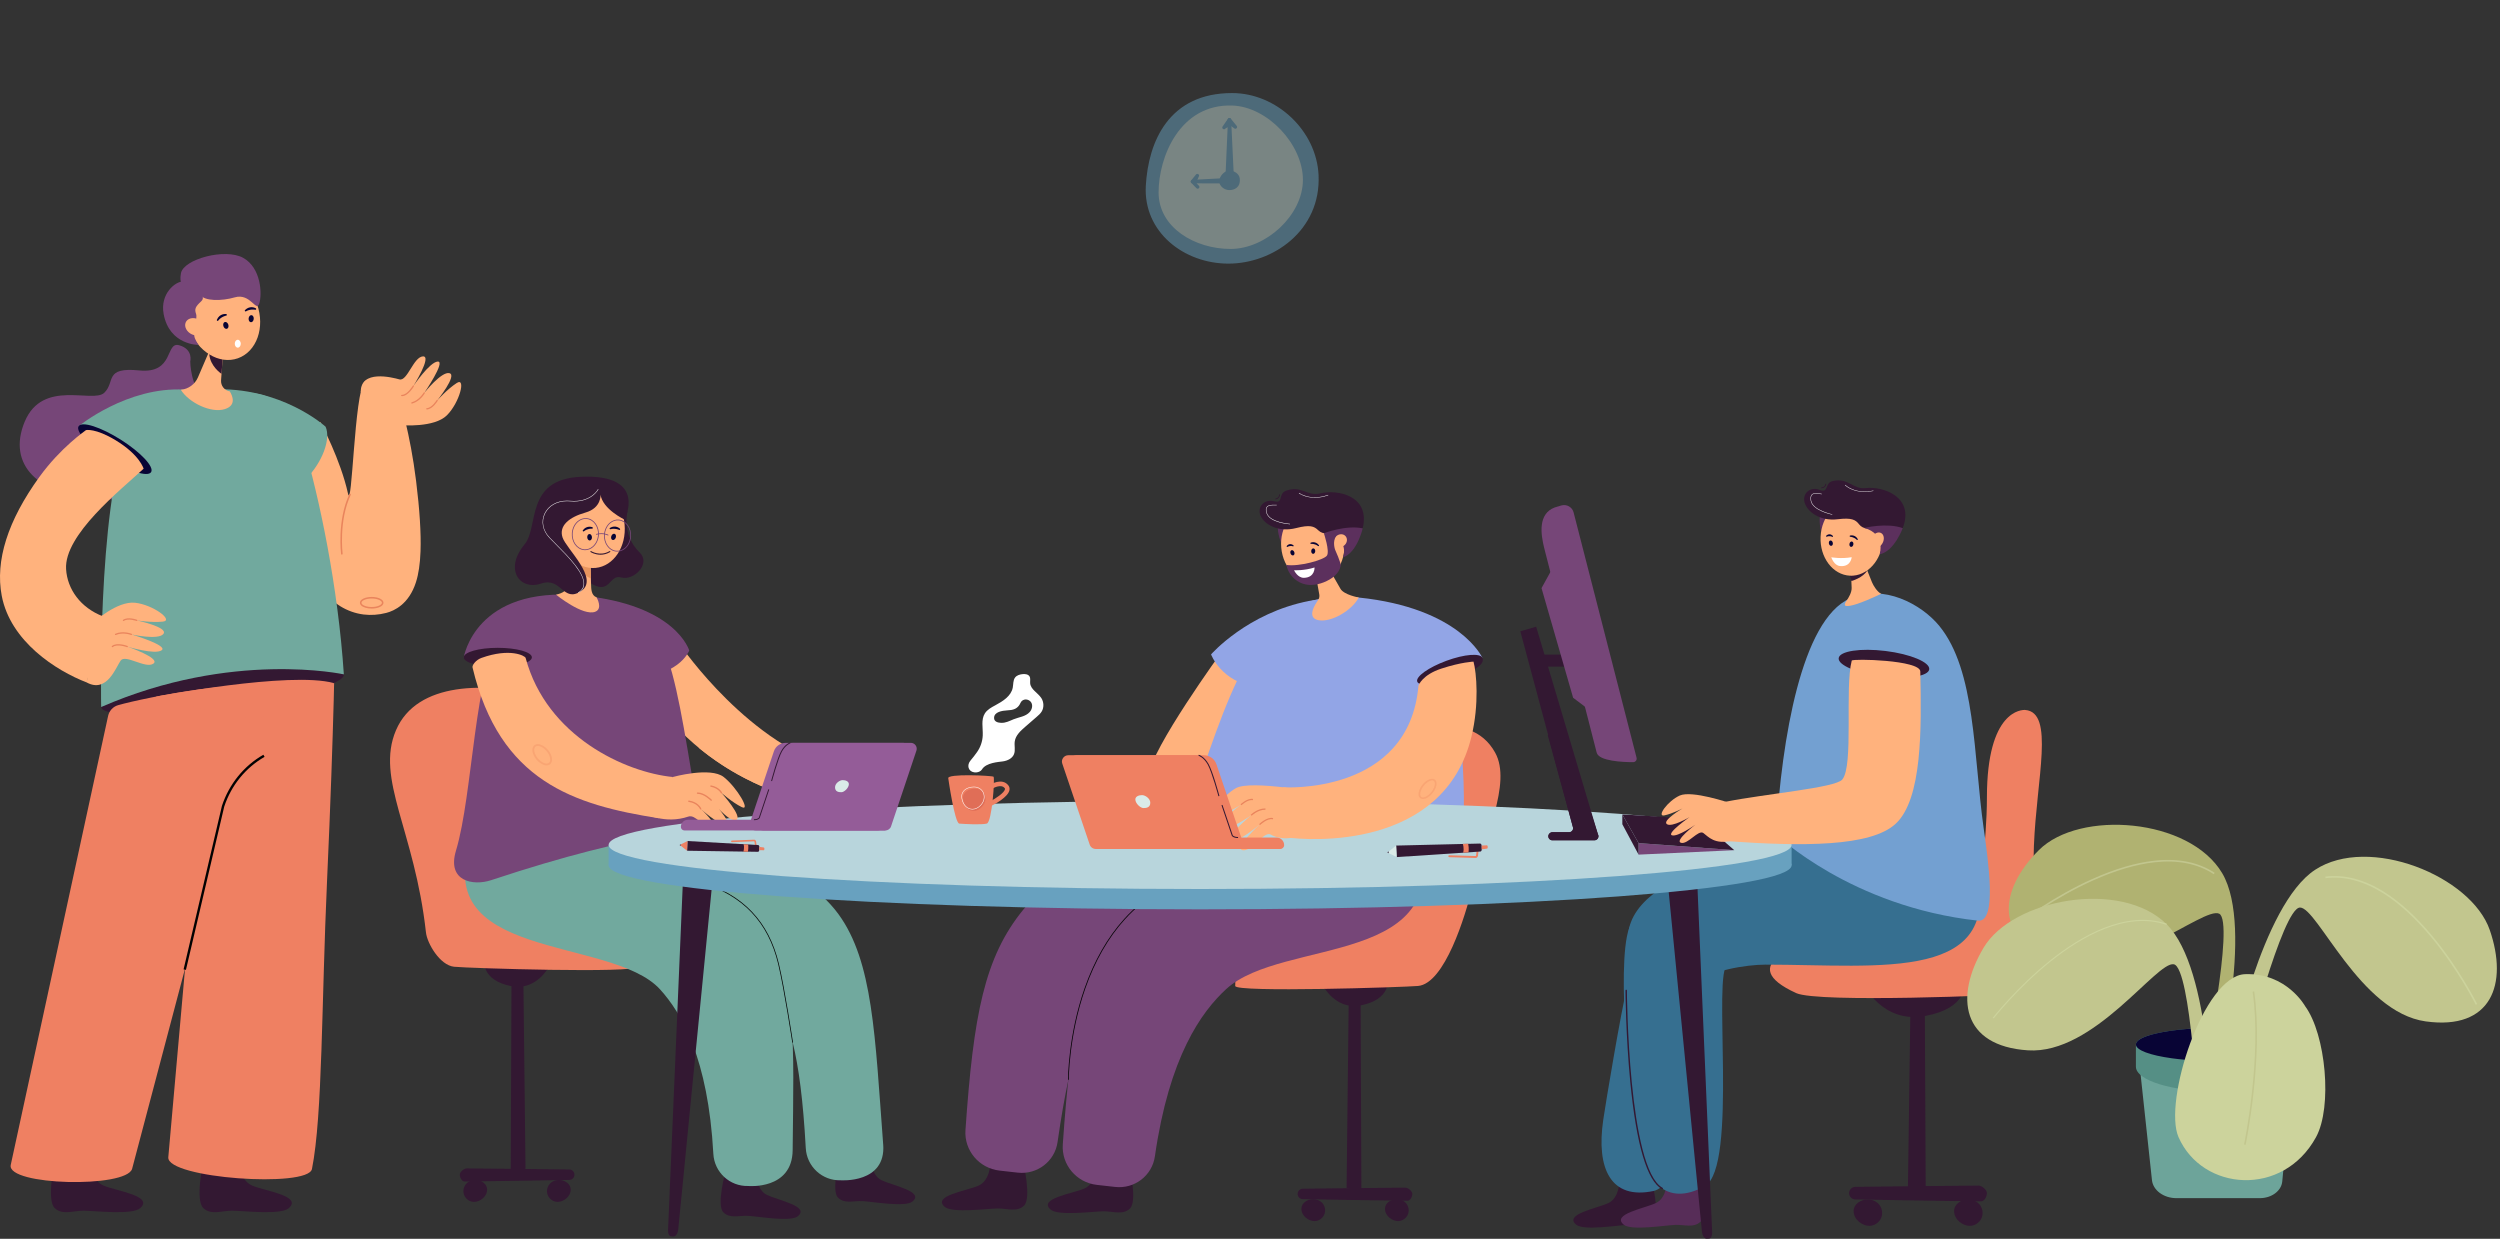 <svg width="779" height="386" viewBox="0 0 779 386" fill="none" xmlns="http://www.w3.org/2000/svg">
<rect x="0" y="0" width="779" height="386" fill="#333333" stroke="none"/>
<path d="M113.311 191.479C110.769 191.163 108.317 190.301 106.036 188.899C98.652 184.361 93.699 174.769 89.976 157.804C88.262 149.988 83.255 140.575 83.207 140.479L99.85 131.55C100.105 132.027 106.139 143.337 108.427 153.754C109.718 159.649 110.408 122.446 113.592 118.928C115.543 116.77 123.412 120.319 123.412 120.319C124.672 125.094 127.805 134.958 129.652 149.834C130.772 158.842 131.236 166.232 131.036 171.797C130.896 175.724 130.425 178.881 129.601 181.451C127.427 188.233 122.876 190.335 120.358 190.984C117.975 191.599 115.605 191.761 113.314 191.479H113.311Z" fill="#FFB27D"/>
<path d="M115.801 189.634C114.386 189.634 113.132 189.256 112.524 188.648C112.274 188.401 112.143 188.119 112.143 187.827C112.143 187.308 112.548 186.834 113.287 186.494C113.963 186.182 114.863 186.006 115.811 186.003H115.832C117.882 186.003 119.49 186.797 119.493 187.813C119.493 188.332 119.088 188.806 118.349 189.146C117.673 189.459 116.773 189.634 115.822 189.638H115.801V189.634ZM115.832 186.498H115.811C114.932 186.498 114.104 186.652 113.489 186.941C112.943 187.188 112.631 187.515 112.631 187.827C112.631 187.989 112.71 188.147 112.868 188.305C113.38 188.817 114.53 189.143 115.801 189.146C115.808 189.146 115.815 189.146 115.822 189.143C116.704 189.143 117.528 188.988 118.147 188.7C118.693 188.452 119.005 188.126 119.005 187.813C119.005 187.192 117.704 186.501 115.835 186.501L115.832 186.498Z" fill="#E9845C"/>
<path d="M106.521 172.828C106.4 172.828 106.29 172.742 106.277 172.615C106.263 172.512 104.999 162.123 108.856 153.984C108.911 153.864 109.066 153.819 109.182 153.867C109.306 153.926 109.358 154.07 109.299 154.197C105.504 162.209 106.751 172.453 106.764 172.556C106.782 172.687 106.685 172.814 106.551 172.828H106.521Z" fill="#E9845C"/>
<path d="M59.278 112.672C59.278 112.672 60.319 108.879 55.864 107.59C51.409 106.306 54.463 116.526 43.389 115.427C32.313 114.328 36.05 118.996 32.485 122.391C28.92 125.785 13.306 117.976 7.704 131.388C2.102 144.801 11.946 154.65 31.296 155.327C50.647 156.007 43.005 166.692 59.388 160.755C75.767 154.819 68.517 128.716 63.911 124.62C59.305 120.522 59.281 112.672 59.281 112.672H59.278Z" fill="#764678"/>
<path d="M74.442 361.81C74.442 361.81 74.589 367.77 78.622 369.45C82.654 371.13 94.335 372.649 89.969 376.479C87.466 378.678 75.661 377.256 72.326 377.256C68.994 377.256 65.866 378.709 63.386 376.476C60.662 374.02 63.386 361.803 63.386 361.803C63.386 361.803 66.26 363.301 68.847 363.235C72.573 363.139 74.435 361.803 74.435 361.803L74.442 361.81Z" fill="#331832"/>
<path d="M28.137 361.81C28.137 361.81 28.284 367.77 32.316 369.45C36.349 371.13 48.03 372.649 43.664 376.479C41.16 378.678 29.356 377.256 26.021 377.256C22.689 377.256 19.56 378.709 17.081 376.476C14.357 374.02 17.081 361.803 17.081 361.803C17.081 361.803 19.955 363.301 22.542 363.235C26.268 363.139 28.13 361.803 28.13 361.803L28.137 361.81Z" fill="#331832"/>
<path d="M104.408 198.419C104.408 198.419 104.12 225.89 101.911 274.358C100.18 312.359 100.534 347.573 97.206 364.263C96.014 370.234 51.969 367.19 52.44 360.618L62.867 243.222L64.859 206.053L104.408 198.416V198.419Z" fill="#EF8062"/>
<path d="M31.585 220.375C31.953 223.412 49.118 223.041 70.135 220.382C91.151 217.72 107.51 213.168 107.142 210.131C106.775 207.094 89.822 206.726 68.805 209.385C47.789 212.048 31.221 217.338 31.585 220.375Z" fill="#331832"/>
<path d="M80.277 216.239L41.161 364.228C39.282 370.264 2.175 369.453 3.336 363.046L33.687 223.076C34.044 221.465 35.233 220.187 36.785 219.737C45.2 217.308 81.105 210.275 80.281 216.239H80.277Z" fill="#EF8062"/>
<path d="M39.643 134.783C39.643 134.783 43.634 121.357 64.901 122.123C76.568 122.542 88.846 119.254 94.314 137.548C99.607 155.259 105.35 183.011 107.142 210.131C107.142 210.131 72.319 202.494 31.523 220.31C31.523 220.31 30.301 159.271 39.643 134.783Z" fill="#71A99E"/>
<path d="M24.493 132.807L37.826 143.76C37.826 143.76 88.101 156.568 95.437 149.126C100.472 144.018 103.165 136.734 101.451 132.959C101.451 132.959 87.651 120.309 65.842 121.336C62.682 121.484 60.559 121.577 57.451 121.401C39.643 120.398 24.493 132.811 24.493 132.811V132.807Z" fill="#71A99E"/>
<path d="M57.939 302.227L57.204 302.052L69.149 251.13C71.388 244.321 75.974 238.666 82.067 235.179L82.441 235.832C76.509 239.233 72.044 244.737 69.87 251.337L57.935 302.23L57.939 302.227Z" fill="#020202"/>
<path d="M56.389 121.456C58.725 121.206 60.755 119.739 61.685 117.581L64.598 110.817L65.443 108.855L70.413 97.311L69.551 109.274L69.032 116.454L68.884 118.502C68.764 120.172 69.932 121.649 71.577 121.948L71.605 121.955C72.487 123.394 73.71 126.318 70.062 127.479C65.776 128.843 58.842 125.469 56.352 121.467C56.365 121.467 56.376 121.467 56.389 121.463V121.456Z" fill="#FFB27D"/>
<path d="M65.206 110.332C65.491 114.19 69.005 116.479 69.005 116.479L69.029 116.458L69.547 109.278C68.287 108.814 65.199 110.267 65.206 110.336V110.332Z" fill="#331832"/>
<path d="M74.125 111.643C79.977 109.575 82.655 102.046 80.105 94.825C77.556 87.604 70.745 83.427 64.893 85.494C59.041 87.561 56.363 95.091 58.912 102.311C61.461 109.532 68.272 113.71 74.125 111.643Z" fill="#FFB27D"/>
<path d="M70.585 98.314C70.65 98.27 70.691 98.198 70.695 98.115C70.701 97.974 70.591 97.854 70.451 97.851C70.368 97.847 68.452 97.586 67.576 99.647C67.521 99.778 67.576 99.929 67.706 99.984C67.837 100.043 67.961 99.971 68.043 99.854C68.888 98.72 70.361 98.356 70.43 98.359C70.488 98.359 70.54 98.346 70.585 98.314Z" fill="#080435"/>
<path d="M69.613 101.64C69.798 102.221 70.289 102.585 70.712 102.451C71.134 102.317 71.326 101.737 71.141 101.156C70.956 100.575 70.464 100.211 70.042 100.345C69.62 100.479 69.427 101.06 69.613 101.64Z" fill="#080435"/>
<path d="M79.631 96.535C79.707 96.518 79.775 96.466 79.81 96.391C79.868 96.263 79.813 96.112 79.686 96.05C79.611 96.016 77.938 95.044 76.344 96.617C76.245 96.717 76.238 96.875 76.334 96.978C76.43 97.081 76.575 97.061 76.695 96.988C77.907 96.26 79.408 96.487 79.47 96.514C79.521 96.538 79.58 96.542 79.631 96.531V96.535Z" fill="#080435"/>
<path d="M77.467 99.236C77.416 99.844 77.732 100.366 78.175 100.404C78.615 100.441 79.013 99.978 79.064 99.37C79.116 98.761 78.8 98.239 78.357 98.201C77.917 98.164 77.519 98.627 77.467 99.236Z" fill="#080435"/>
<path d="M48.483 217.084C48.483 217.084 90.427 209.069 104.027 212.852L97.505 222.519L73.26 223.89L48.48 217.084H48.483Z" fill="#EF8062"/>
<path d="M62.304 91.711C63.52 93.945 69.204 93.824 73.144 92.66C78.058 91.21 79.855 97.473 80.789 94.566C81.723 91.66 81.383 83.442 75.767 80.343C70.152 77.244 57.19 80.731 56.376 85.16C55.177 91.684 61.263 89.798 62.304 91.708V91.711Z" fill="#764678"/>
<path d="M57.042 87.719C57.042 87.719 60.528 87.386 60.892 88.87C61.256 90.355 64.471 92.265 62.664 93.917C60.861 95.573 60.549 96.295 61.115 97.875C61.51 98.978 60.439 102.101 60.531 104.564C60.569 105.636 61.867 107.477 61.867 107.477C61.867 107.477 52.807 107.604 50.99 97.851C49.809 91.505 54.724 87.62 57.038 87.719H57.042Z" fill="#764678"/>
<path d="M59.814 104.196C61.418 104.918 63.138 104.444 63.654 103.135C64.169 101.826 63.286 100.18 61.682 99.459C60.078 98.737 58.357 99.211 57.842 100.52C57.327 101.829 58.21 103.475 59.814 104.196Z" fill="#FFB27D"/>
<path d="M47.085 147.113C46.055 148.738 40.165 146.852 33.927 142.904C27.69 138.953 23.466 134.432 24.493 132.807C25.523 131.182 31.413 133.068 37.651 137.016C43.888 140.966 48.112 145.488 47.085 147.113Z" fill="#080435"/>
<path d="M29.449 193.692C29.449 193.692 36.493 187.243 42.05 187.814C47.611 188.384 54.281 193.314 50.76 193.695C47.24 194.073 42.607 193.317 42.607 193.317C42.607 193.317 52.429 195.403 50.946 197.491C49.462 199.577 40.937 197.68 40.937 197.68C40.937 197.68 52.426 201.095 50.389 202.614C48.349 204.132 39.639 201.477 39.639 201.477C39.639 201.477 50.204 205.081 47.793 206.788C45.385 208.495 39.083 203.754 37.599 205.84C36.115 207.925 33.337 216.081 27.034 212.666L29.445 193.699L29.449 193.692Z" fill="#FFB27D"/>
<path d="M42.607 193.517C42.583 193.517 42.559 193.517 42.535 193.506C42.514 193.496 39.924 192.544 38.595 193.482C38.499 193.544 38.372 193.52 38.306 193.434C38.241 193.338 38.262 193.211 38.355 193.142C39.852 192.087 42.562 193.073 42.679 193.118C42.785 193.156 42.84 193.28 42.799 193.386C42.768 193.468 42.686 193.517 42.603 193.517H42.607Z" fill="#E9845C"/>
<path d="M36.005 197.879C35.926 197.879 35.851 197.835 35.816 197.759C35.772 197.656 35.816 197.536 35.923 197.488C38.3 196.436 40.903 197.443 41.013 197.488C41.12 197.525 41.171 197.649 41.13 197.756C41.089 197.852 40.972 197.91 40.862 197.869C40.834 197.865 38.31 196.876 36.088 197.869C36.06 197.879 36.033 197.883 36.005 197.883V197.879Z" fill="#E9845C"/>
<path d="M39.642 201.673C39.618 201.673 39.594 201.673 39.57 201.662C39.543 201.649 36.459 200.508 35.143 201.625C35.057 201.707 34.93 201.693 34.851 201.6C34.779 201.515 34.789 201.387 34.875 201.312C36.383 200.037 39.577 201.219 39.715 201.274C39.821 201.319 39.876 201.436 39.835 201.542C39.807 201.625 39.725 201.673 39.642 201.673Z" fill="#E9845C"/>
<path d="M125.188 132.488C125.188 132.488 135.303 133.347 139.259 129.403C143.219 125.456 145.29 117.423 142.319 119.347C139.345 121.271 136.226 124.782 136.226 124.782C136.226 124.782 142.539 116.97 140.073 116.286C137.607 115.599 132.184 122.446 132.184 122.446C132.184 122.446 138.954 112.552 136.415 112.658C133.877 112.765 128.787 120.316 128.787 120.316C128.787 120.316 134.719 110.858 131.772 111.054C128.825 111.246 126.919 118.901 124.456 118.217C121.99 117.53 112.411 115.176 112.411 122.092L125.188 132.488Z" fill="#FFB27D"/>
<path d="M133.018 127.592C132.912 127.592 132.819 127.509 132.812 127.403C132.806 127.286 132.891 127.19 133.005 127.183C134.622 127.07 136.034 124.699 136.048 124.679C136.106 124.572 136.226 124.538 136.329 124.6C136.426 124.658 136.46 124.785 136.402 124.881C136.34 124.988 134.866 127.468 133.032 127.592H133.018Z" fill="#E9845C"/>
<path d="M128.351 125.758C128.262 125.758 128.176 125.699 128.152 125.607C128.124 125.493 128.19 125.383 128.296 125.352C130.638 124.72 131.988 122.367 132.002 122.343C132.06 122.24 132.177 122.202 132.284 122.264C132.38 122.322 132.418 122.442 132.363 122.546C132.304 122.649 130.917 125.074 128.406 125.751C128.389 125.754 128.368 125.754 128.351 125.754V125.758Z" fill="#E9845C"/>
<path d="M125.219 123.446C125.085 123.446 124.978 123.363 124.982 123.233C124.982 123.119 125.078 123.033 125.188 123.033H125.219C126.932 123.033 128.591 120.237 128.608 120.213C128.667 120.106 128.787 120.072 128.89 120.134C128.986 120.192 129.021 120.319 128.962 120.415C128.89 120.543 127.169 123.446 125.219 123.446Z" fill="#E9845C"/>
<path d="M27.041 212.659C17.442 208.98 3.243 199.845 0.54 185.642C-1.541 174.717 2.401 162.264 12.259 148.631C18.936 139.397 26.495 134.295 26.794 134.02C26.794 134.02 29.682 133.343 35.992 137.16C43.599 141.76 44.75 146.051 44.75 146.051C37.462 152.775 19.962 166.658 20.591 177.325C20.959 183.564 25.073 189.366 32.069 192.046L27.041 212.656V212.659Z" fill="#FFB27D"/>
<path d="M75.022 107.099C75.022 107.779 74.603 108.329 74.088 108.329C73.573 108.329 73.154 107.779 73.154 107.099C73.154 106.419 73.573 105.869 74.088 105.869C74.603 105.869 75.022 106.419 75.022 107.099Z" fill="white"/>
<path d="M419.596 370.188L424.209 371.339L423.92 299.547L420.372 301.388L419.596 370.188Z" fill="#331832"/>
<path d="M405.971 373.658C405.971 373.658 430.388 374.098 438.528 374.16C439.427 374.167 440.073 372.93 440.073 372.03C440.073 371.129 438.761 370.061 437.861 370.068C429.89 370.109 405.971 370.401 405.971 370.401C405.071 370.401 404.343 371.129 404.343 372.03C404.343 372.93 405.071 373.658 405.971 373.658Z" fill="#331832"/>
<path d="M438.902 376.578C438.603 374.792 437.04 373.655 435.23 373.655C433.42 373.655 431.559 374.85 431.559 376.661C431.559 378.915 433.839 380.502 435.649 380.502C437.459 380.502 439.28 378.832 438.905 376.578H438.902Z" fill="#331832"/>
<path d="M412.858 376.578C412.559 374.792 410.996 373.655 409.186 373.655C407.376 373.655 405.515 374.85 405.515 376.661C405.515 378.915 407.795 380.502 409.605 380.502C411.415 380.502 413.236 378.832 412.861 376.578H412.858Z" fill="#331832"/>
<path d="M432.407 305.521C432.407 305.521 433.283 311.345 424.267 313.224C415.251 315.103 411.37 305.521 411.37 305.521H432.407Z" fill="#331832"/>
<path d="M404.35 294.273C404.254 283.369 404.735 236.477 419.988 232.389C437.257 227.762 457.923 220.08 465.904 234.547C471.128 244.015 462.576 260.966 458.647 277.01C456.593 285.403 450.167 306.487 441.862 307.225C437.442 307.617 384.893 309.321 384.893 307.225C384.893 293.463 396.667 296.5 404.35 294.273Z" fill="#EF8062"/>
<path d="M380.785 202.957C380.785 202.957 358.639 233.42 357.88 241.72C357.121 250.02 354.301 255.538 370.262 249.594C381.75 245.317 393.957 218.743 393.957 218.743L389.004 208.691L380.785 202.957Z" fill="#FFB27D"/>
<path d="M341.635 363.307C341.635 363.307 341.566 368.773 337.85 370.36C334.134 371.948 323.325 373.48 327.416 376.94C329.761 378.925 340.687 377.482 343.774 377.445C346.862 377.407 349.781 378.698 352.048 376.627C354.545 374.346 351.873 363.177 351.873 363.177C351.873 363.177 349.225 364.585 346.828 364.554C343.373 364.51 341.631 363.307 341.631 363.307H341.635Z" fill="#331832"/>
<path d="M308.604 362.428C308.604 362.428 308.546 367.893 304.833 369.488C301.12 371.082 290.315 372.631 294.413 376.084C296.762 378.066 307.684 376.606 310.772 376.561C313.859 376.517 316.779 377.805 319.045 375.726C321.535 373.438 318.846 362.276 318.846 362.276C318.846 362.276 316.202 363.688 313.804 363.661C310.349 363.623 308.608 362.424 308.608 362.424L308.604 362.428Z" fill="#331832"/>
<path d="M311.462 364.757C305.084 364.038 300.399 358.48 300.839 352.141C303.329 316.329 306.695 298.293 318.925 283.369C326.78 273.78 338.255 264.683 352.014 259.712C363.877 255.424 373.872 253.614 386.84 253.968C407.991 254.545 417.635 258.489 417.635 258.489C430.597 292.336 405.483 294.538 387.105 293.868C386.497 293.847 385.889 293.827 385.274 293.813C374.136 293.559 354.191 294.665 345.787 304.92C339.131 313.041 333.979 324.805 329.531 355.896C328.676 361.864 323.191 366.079 317.139 365.396L311.462 364.757Z" fill="#764678"/>
<path d="M341.789 369.21C335.411 368.491 330.727 362.933 331.166 356.594C333.656 320.782 337.022 302.746 349.253 287.822C357.108 278.233 368.26 271.441 382.393 267.635C392.48 264.917 404.172 263.718 417.141 264.072C438.291 264.649 441.564 258.768 441.564 258.768C454.969 301.825 399.844 291.852 382.084 308.195C374.346 315.316 364.31 329.258 359.859 360.349C359.004 366.317 353.519 370.532 347.467 369.849L341.789 369.21Z" fill="#764678"/>
<path d="M449.278 202.037C449.278 202.037 435.9 185.254 413.692 186.432C391.484 187.611 382.207 217.139 369.798 254.975C369.798 254.975 369.778 258.977 388.462 264.013C400.596 267.284 413.713 263.859 437.992 279.666C443.71 283.39 454.832 279.044 455.209 272.279C455.962 258.809 458.668 232.846 449.278 202.04V202.037Z" fill="#92A5E6"/>
<path d="M461.907 204.96L442.392 211.079C442.392 211.079 401.987 215.758 391.216 214.05C380.446 212.343 377.368 203.916 377.368 203.916C377.368 203.916 388.616 190.984 408.008 187.236C409.832 186.882 411.721 186.611 413.685 186.439C416.979 186.15 420.149 185.852 423.381 186.188C454.979 189.466 461.903 204.963 461.903 204.963L461.907 204.96Z" fill="#92A5E6"/>
<path d="M461.907 204.96C462.951 207.262 458.379 209.423 452.774 211.478C447.169 213.532 442.172 213.948 441.612 212.402C441.052 210.856 445.139 207.939 450.744 205.884C456.35 203.83 461.23 203.462 461.907 204.96Z" fill="#331832"/>
<path d="M417.694 183.471L414.348 177.634L413.376 175.933L407.651 165.943L409.564 176.7L410.715 183.155L411.079 185.199C411.326 186.587 410.543 187.058 409.777 188.477C409.468 189.05 407.441 192.565 410.769 193.235C414.912 194.07 421.424 190.04 423.385 186.182C423.364 186.182 418.772 185.357 417.694 183.471Z" fill="#FFB27D"/>
<path d="M398.127 163.789C398.127 163.789 398.017 166.53 399.418 169.636C400.823 172.742 402.396 164.022 402.396 164.022L398.124 163.789H398.127Z" fill="#5C305D"/>
<path d="M410.114 181.514C415.535 181.025 419.455 175.386 418.871 168.919C418.288 162.453 413.42 157.607 408 158.097C402.58 158.587 398.66 164.226 399.244 170.692C399.827 177.159 404.694 182.004 410.114 181.514Z" fill="#FFB27D"/>
<path d="M418.377 165.668L413.613 166.197C412.566 166.314 411.508 165.97 410.762 165.232C409.481 163.96 408.166 163.449 403.856 164.551C398.398 165.946 394.046 163.486 392.82 160.765C391.57 157.989 393.95 155.406 397.021 156.196C400.091 156.986 398.154 153.839 400.73 152.905C405.549 151.156 407.318 154.743 411.357 153.74C416.653 152.424 427.09 154.365 424.614 164.634L418.377 165.664V165.668Z" fill="#331832"/>
<path d="M408.434 169.461C408.376 169.44 408.331 169.395 408.311 169.334C408.28 169.23 408.338 169.121 408.441 169.086C408.503 169.069 409.901 168.495 410.969 169.866C411.038 169.952 411.024 170.076 410.938 170.144C410.852 170.213 410.742 170.182 410.656 170.113C409.794 169.43 408.609 169.447 408.558 169.464C408.513 169.478 408.472 169.474 408.431 169.464L408.434 169.461Z" fill="#080435"/>
<path d="M409.828 171.756C409.804 172.226 409.506 172.594 409.159 172.577C408.812 172.56 408.554 172.164 408.578 171.694C408.602 171.223 408.901 170.855 409.248 170.873C409.595 170.89 409.852 171.285 409.828 171.756Z" fill="#080435"/>
<path d="M401.087 170.45C401.039 170.45 400.995 170.426 400.96 170.378C400.905 170.292 400.912 170.169 400.977 170.1C401.015 170.059 401.833 169.014 403.018 169.894C403.093 169.949 403.121 170.069 403.083 170.162C403.042 170.258 402.956 170.268 402.873 170.237C402.049 169.921 401.211 170.375 401.18 170.406C401.153 170.433 401.122 170.447 401.091 170.45H401.087Z" fill="#080435"/>
<path d="M403.306 172.044C403.464 172.487 403.33 172.941 403.004 173.054C402.677 173.168 402.286 172.9 402.124 172.456C401.966 172.013 402.1 171.56 402.427 171.446C402.753 171.333 403.144 171.601 403.306 172.044Z" fill="#080435"/>
<path d="M424.618 164.637C424.618 164.637 422.917 172.202 418.466 173.697C418.466 173.697 420.998 167.664 412.518 166.156C412.518 166.156 419.411 163.5 424.618 164.641V164.637Z" fill="#5C305D"/>
<path d="M419.023 169.821C418.181 170.646 416.897 170.715 416.151 169.972C415.406 169.23 415.482 167.959 416.323 167.131C417.165 166.307 418.449 166.238 419.194 166.98C419.94 167.722 419.864 168.993 419.023 169.821Z" fill="#FFB27D"/>
<path d="M412.517 166.153C412.517 166.153 414.413 171.783 413.469 173.13C412.524 174.477 404.797 176.641 400.833 176.033C401.592 179.75 404.951 182.447 408.777 182.262C410.045 182.2 411.305 181.929 412.514 181.441C414.973 180.444 417.23 178.861 417.765 176.284C417.927 175.501 416.024 171.306 416.024 171.306C416.024 171.306 415.104 168.801 416.323 167.132C416.323 167.132 414.228 165.953 412.517 166.153Z" fill="#5C305D"/>
<path d="M403.224 177.695C403.224 177.695 406.401 177.85 409.612 176.826C409.612 176.826 409.794 179.935 406.346 180.052C404.34 180.121 403.227 177.695 403.227 177.695H403.224Z" fill="white"/>
<path d="M397.433 155.633L397.385 155.372C398.669 155.135 398.553 154.107 398.546 154.07L398.814 154.032C398.814 154.032 398.965 155.354 397.436 155.636L397.433 155.633Z" fill="#331832"/>
<path d="M401.96 163.366C401.699 163.345 395.571 162.906 394.64 159.882C394.373 159.013 394.397 158.384 394.713 157.962C395.149 157.378 396.055 157.309 396.945 157.309C397.234 157.309 397.519 157.312 397.783 157.312H397.824V157.45H397.783C397.522 157.45 397.234 157.44 396.948 157.44C396.09 157.44 395.221 157.508 394.822 158.044C394.534 158.429 394.517 159.017 394.768 159.844C395.671 162.778 401.905 163.225 401.97 163.228L401.96 163.366Z" fill="white"/>
<path d="M409.715 155.09C406.579 155.09 404.742 153.712 404.718 153.695L404.8 153.588C404.838 153.616 408.293 156.21 413.84 154.196L413.885 154.324C412.325 154.887 410.924 155.093 409.719 155.093L409.715 155.09Z" fill="white"/>
<path d="M332.784 336.458C332.784 336.321 332.804 322.654 337.936 307.971C340.951 299.347 345.117 292.061 350.314 286.327C356.815 279.147 364.955 274.381 374.517 272.159L374.572 272.392C365.065 274.605 356.963 279.346 350.496 286.481C345.32 292.195 341.171 299.454 338.169 308.046C333.048 322.685 333.028 336.317 333.031 336.455H332.787L332.784 336.458Z" fill="#020202"/>
<path d="M594.513 369.831L600.056 370.958L599.709 300.578L595.443 302.385L594.513 369.831Z" fill="#331832"/>
<path d="M578.133 373.744C578.133 373.744 607.481 374.27 617.267 374.345C618.348 374.352 619.121 372.868 619.121 371.786C619.121 370.704 617.541 369.422 616.463 369.426C606.88 369.477 578.133 369.828 578.133 369.828C577.051 369.828 576.175 370.704 576.175 371.786C576.175 372.868 577.051 373.744 578.133 373.744Z" fill="#331832"/>
<path d="M617.72 377.259C617.363 375.112 615.481 373.748 613.306 373.748C611.132 373.748 608.893 375.184 608.893 377.362C608.893 380.073 611.634 381.98 613.808 381.98C615.982 381.98 618.173 379.973 617.72 377.263V377.259Z" fill="#331832"/>
<path d="M586.414 377.259C586.057 375.112 584.174 373.748 582 373.748C579.826 373.748 577.587 375.184 577.587 377.362C577.587 380.073 580.328 381.98 582.502 381.98C584.676 381.98 586.867 379.973 586.414 377.263V377.259Z" fill="#331832"/>
<path d="M612.011 306.487C612.011 306.487 613.323 314.124 599.839 316.587C586.355 319.051 580.551 306.487 580.551 306.487H612.011Z" fill="#331832"/>
<path d="M559.717 309.459C566.486 312.544 625.035 310.146 630.321 309.572C630.435 309.572 630.551 309.545 630.665 309.545C634.522 308.975 637.204 305.374 636.806 301.516C636.15 295.432 633.206 277.928 633.766 263.553C634.584 242.586 640.268 222.001 631.07 221.228C630.095 221.149 619.125 221.132 619.125 248.482C619.125 262.894 616.363 278.845 617.019 284.929C617.418 288.815 573.228 298.799 554.149 297.998C550.007 301.169 549.98 305.027 559.72 309.456L559.717 309.459Z" fill="#EF8062"/>
<path d="M504.612 367.849C504.612 367.849 504.702 373.222 501.137 374.885C497.571 376.551 487.11 378.358 491.183 381.642C493.522 383.529 504.094 381.804 507.096 381.677C510.097 381.55 512.969 382.742 515.115 380.639C517.475 378.327 514.562 367.43 514.562 367.43C514.562 367.43 512.031 368.886 509.699 368.924C506.34 368.979 504.616 367.845 504.616 367.845L504.612 367.849Z" fill="#331832"/>
<path d="M519.429 367.849C519.429 367.849 519.519 373.222 515.953 374.885C512.388 376.551 501.927 378.358 506 381.642C508.339 383.529 518.911 381.804 521.912 381.677C524.914 381.55 527.786 382.742 529.929 380.639C532.288 378.327 529.376 367.43 529.376 367.43C529.376 367.43 526.844 368.886 524.512 368.924C521.153 368.979 519.429 367.845 519.429 367.845V367.849Z" fill="#572D58"/>
<path d="M507.597 289.344C512.464 267.7 566.218 262.042 578.813 261.303C599.348 260.101 615.254 269.016 615.254 269.016C625.839 306.49 586.077 300.578 550.117 300.578C544.271 300.578 532.288 302.419 528.795 306.49C528.795 306.49 504.867 301.492 507.6 289.34L507.597 289.344Z" fill="#366F90"/>
<path d="M532.755 334.026C527.978 350.225 522.07 369.67 515.246 371.109C501.964 373.916 497.334 364.249 499.57 348.95C500.402 343.264 504.99 315.797 507.202 306.487C510.101 294.281 536.272 322.112 532.759 334.026H532.755Z" fill="#366F90"/>
<path d="M538.395 300.578C533.398 302.014 541.771 363.723 531.193 369.608C519.33 376.211 512.055 368.34 509.675 353.063C507.632 339.939 503.146 295.03 508.504 287.444C516.895 275.567 525.828 279.295 530.461 276.639C540.538 270.864 548.081 297.795 538.395 300.575V300.578Z" fill="#366F90"/>
<path d="M604.314 195.062C598.781 188.288 586.881 181.791 576.34 186.522C561.406 193.224 555.183 230.071 553.414 260.015C553.414 260.015 576.828 282.562 616.332 286.874C622.408 287.537 619.523 268.146 618.087 257.922C614.921 235.396 615.649 208.942 604.311 195.066L604.314 195.062Z" fill="#73A0D1"/>
<path d="M575.368 188.823C577.968 189.081 586.173 185.017 586.173 185.017C584.916 184.416 583.766 182.509 583.309 181.423L581.169 176.081L580.427 174.281L576.144 163.655L576.601 174.539L576.886 181.052L576.972 183.138C577.03 184.536 576.137 186.12 575.224 187.436C575.052 187.635 574.417 188.834 575.371 188.823H575.368Z" fill="#FFB27D"/>
<path d="M576.886 181.062C576.886 181.062 580.565 180.049 581.832 177.74L576.45 179.386L576.886 181.062Z" fill="#331832"/>
<path d="M567.118 160.298C567.118 160.298 566.651 162.992 567.616 166.242C568.581 169.492 571.264 161.082 571.264 161.082L567.122 160.298H567.118Z" fill="#5C305D"/>
<path d="M586.702 168.14C587.005 161.677 582.908 156.233 577.549 155.982C572.191 155.73 567.601 160.765 567.297 167.228C566.994 173.691 571.091 179.134 576.45 179.386C581.808 179.638 586.398 174.603 586.702 168.14Z" fill="#FFB27D"/>
<path d="M586.661 164.778L581.935 164.685C580.894 164.665 579.909 164.191 579.277 163.363C578.191 161.94 576.972 161.267 572.614 161.796C567.098 162.466 563.165 159.474 562.327 156.629C561.468 153.723 564.134 151.483 567.032 152.661C569.931 153.836 568.447 150.479 571.089 149.889C576.028 148.786 577.285 152.558 581.361 152.091C586.709 151.476 596.656 154.746 592.891 164.572L586.661 164.782V164.778Z" fill="#331832"/>
<path d="M576.447 167.238C576.395 167.21 576.354 167.159 576.344 167.097C576.327 166.99 576.399 166.887 576.505 166.87C576.567 166.86 578.01 166.475 578.875 167.97C578.93 168.062 578.903 168.183 578.81 168.241C578.717 168.296 578.614 168.255 578.539 168.176C577.783 167.389 576.625 167.252 576.57 167.262C576.526 167.269 576.485 167.262 576.447 167.241V167.238Z" fill="#080435"/>
<path d="M577.508 169.684C577.422 170.148 577.082 170.471 576.746 170.409C576.409 170.347 576.206 169.921 576.292 169.461C576.378 168.997 576.718 168.674 577.055 168.736C577.391 168.798 577.594 169.224 577.508 169.684Z" fill="#080435"/>
<path d="M569.141 167.262C569.097 167.259 569.052 167.228 569.028 167.173C568.987 167.083 569.011 166.96 569.083 166.901C569.124 166.867 570.062 165.939 571.102 166.96C571.168 167.025 571.181 167.145 571.13 167.235C571.078 167.324 570.992 167.324 570.917 167.283C570.154 166.864 569.275 167.204 569.241 167.231C569.21 167.255 569.179 167.266 569.145 167.262H569.141Z" fill="#080435"/>
<path d="M571.099 169.124C571.195 169.585 571.003 170.014 570.67 170.083C570.337 170.155 569.986 169.839 569.89 169.378C569.794 168.918 569.986 168.489 570.319 168.42C570.652 168.348 571.003 168.664 571.099 169.124Z" fill="#080435"/>
<path d="M592.895 164.569C592.895 164.569 590.244 171.825 585.7 172.721C585.7 172.721 587.757 166.397 580.874 164.5C580.874 164.5 587.96 162.769 592.895 164.569Z" fill="#5C305D"/>
<path d="M586.616 169.21C585.96 170.444 584.683 171.048 583.762 170.557C582.842 170.066 582.625 168.671 583.285 167.434C583.941 166.201 585.219 165.596 586.139 166.087C587.06 166.579 587.276 167.973 586.616 169.21Z" fill="#FFB27D"/>
<path d="M570.632 173.649C570.632 173.649 573.716 174.212 576.986 173.618C576.986 173.618 576.759 176.713 573.373 176.383C571.405 176.191 570.632 173.649 570.632 173.649Z" fill="white"/>
<path d="M567.51 152.153L567.496 151.892C568.774 151.823 568.801 150.792 568.805 150.748H569.066C569.066 150.748 569.038 152.074 567.51 152.153Z" fill="#331832"/>
<path d="M570.917 160.377C570.663 160.329 564.731 159.093 564.219 155.99C564.072 155.097 564.178 154.479 564.549 154.104C565.136 153.506 566.26 153.661 567.249 153.812C567.393 153.836 567.537 153.857 567.671 153.871L567.651 154.008C567.513 153.987 567.372 153.97 567.228 153.946C566.27 153.809 565.184 153.644 564.642 154.2C564.305 154.54 564.209 155.124 564.35 155.976C564.844 158.986 570.879 160.243 570.941 160.257L570.917 160.384V160.377Z" fill="white"/>
<path d="M581.011 153.293C577.02 153.293 574.904 151.201 574.88 151.177L574.973 151.081C575.004 151.115 578.047 154.121 583.728 152.857L583.755 152.984C582.763 153.207 581.846 153.296 581.011 153.296V153.293Z" fill="white"/>
<path d="M517.966 370.549C517.928 370.549 517.894 370.539 517.863 370.518C513.233 367.969 509.912 356.762 507.999 337.211C506.58 322.699 506.505 308.744 506.505 308.603C506.505 308.483 506.601 308.383 506.725 308.383C506.845 308.383 506.941 308.48 506.945 308.603C506.945 309.156 507.305 364.204 518.073 370.137C518.179 370.195 518.217 370.326 518.158 370.432C518.121 370.501 518.045 370.546 517.97 370.546L517.966 370.549Z" fill="#331832"/>
<path d="M572.93 205.074C572.658 207.266 578.758 209.825 586.551 210.787C594.344 211.749 600.88 210.749 601.152 208.557C601.423 206.365 595.323 203.806 587.53 202.844C579.737 201.882 573.201 202.882 572.93 205.074Z" fill="#331832"/>
<path d="M195.604 159.034C195.604 159.034 193.471 166.513 199.303 172.137C202.964 175.666 197.448 181.063 193.57 179.936C189.693 178.809 190.228 185.838 183.686 181.499C179.203 178.527 195.604 159.031 195.604 159.031V159.034Z" fill="#331832"/>
<path d="M163.751 364.197L159.139 365.348L159.427 293.556L162.975 295.397L163.751 364.197Z" fill="#331832"/>
<path d="M177.376 367.667C177.376 367.667 152.96 368.107 144.82 368.168C143.92 368.175 143.274 366.939 143.274 366.038C143.274 365.138 144.586 364.07 145.486 364.077C153.458 364.118 177.376 364.41 177.376 364.41C178.276 364.41 179.004 365.138 179.004 366.038C179.004 366.939 178.276 367.667 177.376 367.667Z" fill="#331832"/>
<path d="M144.445 370.591C144.744 368.804 146.307 367.667 148.117 367.667C149.927 367.667 151.788 368.863 151.788 370.673C151.788 372.927 149.508 374.514 147.698 374.514C145.888 374.514 144.068 372.844 144.442 370.591H144.445Z" fill="#331832"/>
<path d="M170.49 370.591C170.789 368.804 172.351 367.667 174.161 367.667C175.971 367.667 177.833 368.863 177.833 370.673C177.833 372.927 175.552 374.514 173.742 374.514C171.932 374.514 170.112 372.844 170.486 370.591H170.49Z" fill="#331832"/>
<path d="M150.94 299.53C150.94 299.53 150.064 305.353 159.08 307.233C168.096 309.112 171.977 299.53 171.977 299.53H150.94Z" fill="#331832"/>
<path d="M178.997 288.285C179.093 277.381 184.208 221.121 168.955 217.033C151.686 212.405 129.903 212.333 123.398 227.521C116.893 242.713 129.217 258.767 132.727 290.539C133.104 293.975 137.071 300.77 141.485 301.237C145.898 301.701 198.454 303.333 198.454 301.237C198.454 287.475 186.68 290.512 178.997 288.285Z" fill="#EF8062"/>
<path d="M212.206 201.301C212.206 201.301 233.748 232.784 261.413 239.494L256.839 250.704C256.839 250.704 221.895 247.001 200.958 213.985L212.21 201.301H212.206Z" fill="#FFB27D"/>
<path d="M235.726 365.503C235.726 365.503 235.572 370.701 239.003 372.357C242.434 374.012 252.535 375.888 248.551 379.018C246.267 380.815 236.053 379.018 233.15 378.857C230.248 378.699 227.453 379.815 225.402 377.754C223.146 375.486 226.099 364.977 226.099 364.977C226.099 364.977 228.531 366.42 230.788 366.482C234.037 366.575 235.723 365.503 235.723 365.503H235.726Z" fill="#331832"/>
<path d="M271.439 360.916C271.439 360.916 271.285 366.114 274.716 367.77C278.147 369.426 288.248 371.301 284.264 374.431C281.98 376.228 271.766 374.431 268.863 374.27C265.961 374.112 263.165 375.228 261.115 373.167C258.858 370.899 261.812 360.39 261.812 360.39C261.812 360.39 264.247 361.833 266.5 361.895C269.75 361.988 271.436 360.916 271.436 360.916H271.439Z" fill="#331832"/>
<path d="M275.2 356.622C272.631 322.572 272.026 299.595 261.252 284.833C249.461 268.679 217.853 257.252 205.667 256.538C185.791 255.377 176.428 258.335 176.428 258.335C161.508 289.368 184.877 293.483 202.164 294.332C202.734 294.359 203.307 294.39 203.884 294.428C214.349 295.088 232.958 297.747 239.999 308.146C245.577 316.381 249.447 327.945 251.079 357.772C251.391 363.496 256.193 367.935 261.922 367.777C261.922 367.777 276.131 368.862 275.207 356.618L275.2 356.622Z" fill="#71A99E"/>
<path d="M246.992 358.377C247.332 324.232 248.39 306.8 238.144 291.666C231.56 281.944 221.662 274.605 208.724 269.854C199.488 266.463 188.625 264.381 176.439 263.67C156.563 262.509 147.633 260.107 147.633 260.107C131.549 299.829 190.386 291.398 205.705 308.322C212.378 315.698 220.648 329.722 222.28 359.549C222.592 365.272 227.394 369.711 233.123 369.553C233.123 369.553 246.872 370.862 246.995 358.377H246.992Z" fill="#71A99E"/>
<path d="M246.878 324.884C246.851 324.712 244.312 307.988 242.472 300.341C239.332 287.296 231.484 279.027 218.471 275.059L218.539 274.846C231.632 278.834 239.535 287.162 242.695 300.293C244.539 307.944 247.077 324.678 247.101 324.843L246.878 324.881V324.884Z" fill="#020202"/>
<path d="M156.721 194.729C156.721 194.729 170.184 182.581 189.676 187.017C209.167 191.452 209.85 207.85 218.505 259.19C218.505 259.19 200.46 258.527 153.049 274.258C147.434 276.121 139.198 274.643 142.079 265.075C147.441 247.286 147.623 209.499 156.721 194.733V194.729Z" fill="#764678"/>
<path d="M144.507 204.847L160.337 205.029C160.337 205.029 185.372 210.014 195.16 210.708C211.248 211.849 214.768 202.71 214.768 202.71C214.768 202.71 210.678 188.343 180.962 185.557C148.011 182.472 144.507 204.844 144.507 204.844V204.847Z" fill="#764678"/>
<path d="M144.507 204.847C144.545 206.486 149.329 207.805 155.189 207.795C161.051 207.784 165.771 206.448 165.733 204.809C165.695 203.17 160.911 201.851 155.051 201.861C149.188 201.872 144.469 203.208 144.507 204.847Z" fill="#331832"/>
<path d="M185.503 190.614C181.68 192.125 173.241 185.295 173.255 185.292C175.36 184.859 176.878 183.901 177.538 181.857L179.602 175.442L179.64 175.326L180.179 173.642L180.2 173.58L183.724 162.642L183.978 173.601V173.608L184.129 180.187V180.207L184.17 182.066C184.204 183.595 184.263 185.55 185.88 186.117C185.88 186.117 187.945 189.645 185.506 190.607L185.503 190.614Z" fill="#FFB27D"/>
<path d="M184.125 180.19V180.211C183.744 180.077 180.22 178.751 179.657 175.453C179.65 175.415 179.643 175.37 179.636 175.329C179.629 175.315 179.629 175.294 179.626 175.274C179.519 174.456 179.753 173.941 180.179 173.645C180.203 173.625 180.23 173.608 180.254 173.59C181.151 173.037 182.789 173.298 183.974 173.601V173.608L184.125 180.187V180.19Z" fill="#E7945E"/>
<path d="M185.583 176.962C191.233 176.424 195.275 170.336 194.611 163.364C193.948 156.393 188.83 151.177 183.18 151.715C177.53 152.254 173.488 158.342 174.152 165.313C174.815 172.285 179.933 177.5 185.583 176.962Z" fill="#FFB27D"/>
<path d="M175.7 167.087C176.964 168.083 178.596 168.042 179.344 166.994C180.093 165.946 179.674 164.291 178.41 163.294C177.146 162.298 175.515 162.339 174.766 163.387C174.017 164.435 174.436 166.091 175.7 167.087Z" fill="#FFB27D"/>
<path d="M192.014 171.866C189.699 171.656 188.003 169.251 188.229 166.506C188.35 165.036 189.009 163.696 190.036 162.834C190.853 162.146 191.849 161.817 192.838 161.906C195.15 162.116 196.85 164.52 196.623 167.265C196.503 168.736 195.844 170.076 194.817 170.938C194.181 171.47 193.44 171.79 192.674 171.862C192.454 171.883 192.234 171.883 192.014 171.862V171.866ZM190.197 163.023C189.222 163.844 188.593 165.118 188.477 166.527C188.26 169.138 189.857 171.422 192.038 171.618C192.962 171.701 193.893 171.395 194.659 170.749C195.634 169.928 196.263 168.653 196.38 167.245C196.596 164.634 194.999 162.353 192.818 162.153C192.612 162.136 192.409 162.136 192.203 162.153C191.489 162.222 190.791 162.521 190.197 163.023Z" fill="#764678"/>
<path d="M181.982 171.416C179.67 171.206 177.97 168.801 178.197 166.056C178.317 164.586 178.977 163.246 180.004 162.384C180.821 161.697 181.817 161.367 182.806 161.456C185.121 161.666 186.818 164.071 186.591 166.816C186.471 168.286 185.811 169.626 184.785 170.488C184.149 171.021 183.407 171.34 182.641 171.412C182.422 171.433 182.202 171.433 181.982 171.412V171.416ZM180.165 162.573C179.19 163.394 178.561 164.668 178.444 166.077C178.228 168.688 179.825 170.969 182.003 171.168C182.926 171.254 183.857 170.945 184.623 170.299C185.599 169.478 186.227 168.204 186.344 166.795C186.56 164.184 184.963 161.903 182.782 161.704C182.576 161.686 182.373 161.686 182.167 161.704C181.453 161.772 180.756 162.071 180.162 162.573H180.165Z" fill="#764678"/>
<path d="M189.486 166.86C189.524 166.857 189.562 166.836 189.583 166.798C189.617 166.74 189.596 166.664 189.538 166.63C189.48 166.596 188.075 165.802 185.805 166.369C185.739 166.386 185.698 166.451 185.715 166.52C185.733 166.585 185.798 166.627 185.866 166.61C188.034 166.07 189.404 166.84 189.418 166.847C189.442 166.86 189.466 166.864 189.49 166.864L189.486 166.86Z" fill="#764678"/>
<path d="M184.582 164.72C184.647 164.696 184.702 164.641 184.723 164.565C184.76 164.442 184.688 164.311 184.565 164.277C184.492 164.256 182.847 163.6 181.618 165.235C181.539 165.338 181.556 165.482 181.659 165.565C181.762 165.644 181.886 165.606 181.989 165.524C182.988 164.703 184.376 164.706 184.438 164.727C184.489 164.74 184.541 164.737 184.585 164.72H184.582Z" fill="#080435"/>
<path d="M182.985 167.451C183.019 168.008 183.376 168.437 183.781 168.413C184.187 168.389 184.486 167.915 184.448 167.358C184.413 166.802 184.056 166.372 183.651 166.396C183.246 166.421 182.947 166.895 182.985 167.451Z" fill="#080435"/>
<path d="M193.003 165.143C193.076 165.143 193.144 165.115 193.192 165.057C193.271 164.957 193.258 164.809 193.158 164.727C193.1 164.679 191.829 163.445 190.067 164.49C189.957 164.555 189.916 164.696 189.978 164.809C190.043 164.923 190.173 164.936 190.297 164.899C191.533 164.521 192.815 165.053 192.866 165.094C192.907 165.129 192.955 165.143 193.003 165.146V165.143Z" fill="#080435"/>
<path d="M190.486 167.06C190.308 167.589 190.472 168.121 190.854 168.252C191.238 168.382 191.692 168.059 191.874 167.53C192.052 167.001 191.887 166.469 191.506 166.338C191.125 166.208 190.668 166.53 190.486 167.06Z" fill="#080435"/>
<path d="M187.127 154.101C187.127 154.101 187.498 158.278 182.418 159.714C177.335 161.147 174.072 163.84 175.288 167.475C176.507 171.11 186.821 180.3 181.106 184.158C175.388 188.02 175.03 179.627 168.56 181.856C162.089 184.086 156.896 177.524 163.5 169.567C167.952 164.208 163.518 149.394 180.855 148.576C202.126 147.577 194.597 161.893 194.597 161.893C194.597 161.893 187.755 158.684 187.124 154.097L187.127 154.101Z" fill="#331832"/>
<path d="M180.165 184.791L180.093 184.663C181.127 184.069 181.714 183.272 181.844 182.296C182.305 178.823 177.057 173.536 173.22 169.674C172.482 168.925 171.781 168.221 171.173 167.582C169.071 165.373 168.508 162.467 169.696 159.996C170.902 157.492 173.533 156.018 176.689 156.018C176.991 156.018 177.304 156.032 177.616 156.063C178.046 156.097 178.451 156.118 178.843 156.118C184.468 156.118 186.337 152.431 186.354 152.394L186.481 152.452C186.46 152.497 184.558 156.259 178.843 156.259C178.448 156.259 178.035 156.238 177.599 156.2C177.29 156.176 176.988 156.162 176.686 156.162C173.588 156.162 171.005 157.605 169.82 160.062C168.638 162.515 169.181 165.291 171.273 167.489C171.877 168.125 172.578 168.833 173.32 169.575C177.173 173.46 182.452 178.775 181.978 182.314C181.841 183.341 181.23 184.176 180.161 184.794L180.165 184.791Z" fill="white"/>
<path d="M531.907 385.975L532.601 385.913C533.14 385.865 533.545 385.057 533.508 384.112L528.424 264.529L518.213 259.987L530.3 383.57C530.386 384.985 531.1 386.05 531.907 385.975Z" fill="#331832"/>
<path d="M209.758 385.287L209.064 385.226C208.525 385.177 208.119 384.374 208.157 383.436L213.223 264.505L223.431 259.987L211.362 382.896C211.276 384.301 210.565 385.363 209.754 385.291L209.758 385.287Z" fill="#331832"/>
<path d="M373.958 283.348C475.749 283.348 558.268 277.199 558.268 269.613C558.268 262.027 475.749 255.878 373.958 255.878C272.166 255.878 189.648 262.027 189.648 269.613C189.648 277.199 272.166 283.348 373.958 283.348Z" fill="#68A1BF"/>
<path d="M558.264 263.279H189.648V269.614H558.264V263.279Z" fill="#68A1BF"/>
<path d="M373.958 277.013C475.749 277.013 558.268 270.864 558.268 263.278C558.268 255.692 475.749 249.543 373.958 249.543C272.166 249.543 189.648 255.692 189.648 263.278C189.648 270.864 272.166 277.013 373.958 277.013Z" fill="#B8D5DC"/>
<path d="M212.151 263.104C212.151 263.104 211.798 263.189 211.808 263.313C211.822 263.512 212.138 263.543 212.138 263.543L212.148 263.104H212.151Z" fill="#331832"/>
<path d="M227.799 262.159C227.799 262.159 227.799 262.169 227.799 262.172C227.806 262.313 227.923 262.42 228.06 262.416L235.012 262.152C235.033 262.162 235.088 262.227 235.112 262.361L235.259 263.674C235.276 263.811 235.4 263.911 235.537 263.897C235.675 263.88 235.774 263.756 235.761 263.619L235.613 262.299C235.613 262.299 235.613 262.289 235.613 262.286C235.548 261.894 235.3 261.636 235.002 261.647L228.043 261.911C227.909 261.918 227.803 262.025 227.799 262.159Z" fill="#EF8062"/>
<path d="M214.099 265.092L236.193 265.422C236.403 265.422 236.581 265.147 236.588 264.804L236.609 263.955C236.619 263.615 236.458 263.33 236.248 263.319L214.212 262.062L214.095 265.089L214.099 265.092Z" fill="#331832"/>
<path d="M236.616 263.89L237.99 264.072C238.103 264.086 238.189 264.244 238.185 264.433V264.591C238.175 264.787 238.076 264.945 237.955 264.941L236.592 264.907L236.619 263.89H236.616Z" fill="#EF8062"/>
<path d="M233.109 263.138C233.109 263.138 233.308 264.072 233.051 265.395L231.643 265.381C231.643 265.381 232.038 264.151 231.704 263.055L233.109 263.138Z" fill="#EF8062"/>
<path d="M214.099 265.093L212.141 263.543L212.151 263.103L214.219 262.066L214.099 265.093Z" fill="#EF8062"/>
<path d="M205.238 254.957L209.641 242.115C194.944 240.672 170.332 229.524 163.782 205.001C163.614 204.366 158.946 201.813 150.034 205.001C148.265 205.633 147.076 207.276 147.241 207.969C155.635 243.496 178.905 250.838 205.238 254.957Z" fill="#FFB27D"/>
<g opacity="0.3">
<path d="M170.339 238.501C170.28 238.501 170.219 238.501 170.16 238.498C169.181 238.419 168.065 237.749 167.179 236.705C165.785 235.052 165.472 233.09 166.468 232.238C166.798 231.957 167.21 231.809 167.759 231.864C168.738 231.943 169.851 232.613 170.734 233.657C172.128 235.31 172.444 237.271 171.448 238.123C171.156 238.371 170.778 238.501 170.342 238.501H170.339ZM167.615 236.33C168.395 237.244 169.384 237.859 170.201 237.921C170.576 237.924 170.854 237.866 171.07 237.684C171.798 237.065 171.441 235.389 170.291 234.025C169.514 233.111 168.525 232.503 167.708 232.434C167.347 232.445 167.055 232.489 166.839 232.671C166.111 233.29 166.468 234.966 167.619 236.33H167.615Z" fill="#EC865C"/>
</g>
<path d="M209.641 242.115C209.641 242.115 221.397 238.855 225.525 242.129C229.654 245.4 234.078 252.958 231.086 251.474C228.098 249.99 224.801 247.039 224.801 247.039C224.801 247.039 231.615 254.597 229.379 255.5C227.143 256.407 221.62 249.333 221.62 249.333C221.62 249.333 228.562 256.706 226.171 256.878C223.784 257.05 218.309 252.017 218.309 252.017C218.309 252.017 224.296 257.431 221.517 257.565C218.739 257.699 216.764 253.676 214.48 254.449C207.267 256.878 201.319 253.776 197.345 252.381L209.637 242.119L209.641 242.115Z" fill="#FFB27D"/>
<path d="M224.801 247.255C224.722 247.255 224.643 247.207 224.605 247.135C224.598 247.114 223.829 245.613 221.476 245.156C221.359 245.132 221.28 245.019 221.304 244.898C221.328 244.782 221.445 244.733 221.558 244.727C224.138 245.228 224.959 246.87 224.993 246.946C225.048 247.052 225 247.18 224.893 247.234C224.866 247.248 224.831 247.259 224.797 247.259L224.801 247.255Z" fill="#E9845C"/>
<path d="M221.62 249.55C221.565 249.55 221.507 249.525 221.466 249.481C221.445 249.46 219.333 247.365 217.41 247.365C217.389 247.365 217.379 247.378 217.344 247.368C217.228 247.368 217.131 247.272 217.128 247.155C217.128 247.035 217.221 246.935 217.341 246.932H217.413C219.515 246.932 221.682 249.082 221.775 249.178C221.861 249.261 221.861 249.398 221.775 249.484C221.734 249.522 221.679 249.546 221.62 249.546V249.55Z" fill="#E9845C"/>
<path d="M218.313 252.23C218.23 252.23 218.151 252.175 218.113 252.099C218.083 252.02 217.289 250.271 214.6 249.876C214.48 249.863 214.401 249.749 214.418 249.632C214.432 249.512 214.535 249.443 214.662 249.447C217.602 249.876 218.474 251.841 218.512 251.924C218.557 252.037 218.508 252.161 218.399 252.212C218.371 252.223 218.344 252.233 218.313 252.233V252.23Z" fill="#E9845C"/>
<path d="M261.41 239.498L256.832 250.708C256.832 250.708 236.53 248.554 217.605 232.908L244.247 232.098C249.564 235.361 255.338 238.024 261.41 239.494V239.498Z" fill="#FFB27D"/>
<path d="M235.452 258.767H273.507C274.304 258.767 275.011 258.259 275.262 257.51L283.172 233.887C283.57 232.699 282.677 231.469 281.416 231.469H244.821C243.152 231.469 241.672 232.53 241.146 234.1L233.696 256.349C233.298 257.538 234.191 258.767 235.452 258.767Z" fill="#945C98"/>
<path d="M237.838 258.767H275.893C276.69 258.767 277.398 258.259 277.648 257.51L285.558 233.887C285.957 232.699 285.064 231.469 283.803 231.469H247.208C245.539 231.469 244.058 232.53 243.533 234.1L236.083 256.349C235.685 257.538 236.578 258.767 237.838 258.767Z" fill="#945C98"/>
<path d="M264.505 244.345C264.505 243.449 263.471 243.084 262.568 243.084C261.664 243.084 260.191 244.07 260.201 245.324C260.212 246.681 261.269 246.857 262.173 246.857C263.076 246.857 264.505 245.486 264.505 244.345Z" fill="#DAEBE8"/>
<path d="M214.367 255.432H275.914V258.771H213.278C212.656 258.771 212.155 258.266 212.155 257.648C212.155 256.425 213.144 255.435 214.367 255.435V255.432Z" fill="#945C98"/>
<path d="M240.569 243.418L240.28 243.339C240.359 243.05 242.176 236.234 243.402 234.028C244.646 231.782 246.177 231.338 246.243 231.325L246.322 231.606C246.322 231.606 244.845 232.043 243.663 234.173C242.458 236.341 240.589 243.342 240.572 243.414L240.569 243.418Z" fill="#331832"/>
<path d="M234.919 255.576V255.284C236.149 255.284 236.455 254.779 236.458 254.772L239.412 245.936L239.694 246.032L236.726 254.892C236.702 254.94 236.345 255.572 234.916 255.572L234.919 255.576Z" fill="#331832"/>
<path d="M187.117 172.855C185.331 172.855 184.05 172.034 184.032 172.02C183.953 171.972 183.933 171.866 183.984 171.787C184.039 171.704 184.142 171.684 184.221 171.739C184.245 171.749 186.952 173.47 189.923 171.735C190.005 171.673 190.112 171.711 190.16 171.794C190.204 171.876 190.18 171.979 190.098 172.027C189.04 172.649 188.013 172.859 187.117 172.859V172.855Z" fill="#331832"/>
<path d="M401.132 260.959C397.333 260.403 399.769 245.321 399.751 245.314C399.789 245.335 439.005 247.901 441.99 213.683C442.014 213.422 443.326 210.234 449.11 208.341C455.354 206.297 459.146 206.163 459.146 206.163C460.076 209.619 460.966 219.355 458.524 229.462C449.907 265.14 407.393 261.873 401.132 260.956V260.959Z" fill="#FFB27D"/>
<g opacity="0.3">
<path d="M443.381 248.99C443.051 248.99 442.759 248.897 442.519 248.708C442.237 248.488 442.062 248.145 442.014 247.722C441.911 246.822 442.368 245.606 443.206 244.548C444.49 242.933 446.204 242.229 447.114 242.933C447.396 243.156 447.571 243.503 447.619 243.926C447.722 244.826 447.265 246.042 446.424 247.1C445.479 248.293 444.298 248.993 443.381 248.993V248.99ZM446.245 243.18C445.51 243.18 444.449 243.833 443.621 244.878C442.876 245.816 442.453 246.905 442.539 247.66C442.574 247.949 442.677 248.165 442.848 248.296C443.491 248.808 444.95 248.117 446.015 246.767C446.76 245.829 447.186 244.74 447.1 243.984C447.066 243.696 446.963 243.479 446.791 243.349C446.647 243.232 446.462 243.177 446.249 243.177L446.245 243.18Z" fill="#EC865C"/>
</g>
<path d="M411.961 247.193C411.961 247.193 389.894 242.899 385.099 245.596C380.301 248.289 376.169 255.349 379.491 254.308C382.812 253.267 386.7 250.766 386.7 250.766C386.7 250.766 378.639 256.5 380.772 257.795C382.905 259.091 389.87 254.037 389.87 254.037C389.87 254.037 380.813 261.623 383.231 262.186C385.649 262.753 392.49 256.94 392.49 256.94C392.49 256.94 384.34 264.33 387.163 264.924C389.987 265.515 393.861 258.771 395.994 260.07C398.127 261.365 404.312 262.712 408.691 257.163L411.965 247.19L411.961 247.193Z" fill="#FFB27D"/>
<path d="M386.837 250.914L386.556 250.622C386.642 250.536 388.719 248.595 390.464 248.946L390.382 249.344C390.258 249.313 390.131 249.306 390.004 249.306C388.527 249.306 386.854 250.897 386.837 250.918V250.914Z" fill="#E9845C"/>
<path d="M390.011 254.182L389.722 253.9C389.805 253.817 391.752 251.9 394.276 251.9H394.314V252.309H394.276C391.92 252.309 390.028 254.168 390.007 254.182H390.011Z" fill="#E9845C"/>
<path d="M392.624 257.088L392.343 256.796C392.446 256.699 394.884 254.384 396.722 254.927L396.605 255.315C394.987 254.823 392.648 257.067 392.624 257.084V257.088Z" fill="#E9845C"/>
<path d="M385.203 264.539H344.036C343.174 264.539 342.408 263.997 342.136 263.193L333.581 237.914C333.152 236.64 334.113 235.327 335.48 235.327H375.067C376.87 235.327 378.474 236.461 379.041 238.144L387.099 261.953C387.528 263.227 386.566 264.539 385.199 264.539H385.203Z" fill="#EF8062"/>
<path d="M382.62 264.54H341.453C340.591 264.54 339.825 263.997 339.553 263.193L330.998 237.915C330.569 236.64 331.53 235.328 332.897 235.328H372.484C374.287 235.328 375.891 236.461 376.458 238.145L384.515 261.953C384.945 263.228 383.983 264.54 382.616 264.54H382.62Z" fill="#EF8062"/>
<path d="M353.772 249.107C353.772 248.149 354.892 247.757 355.868 247.757C356.843 247.757 358.44 248.812 358.43 250.155C358.419 251.605 357.272 251.794 356.297 251.794C355.321 251.794 353.772 250.327 353.772 249.107Z" fill="#DAEBE8"/>
<path d="M397.776 260.97H341.429V264.543H398.941C399.607 264.543 400.143 264.003 400.143 263.34C400.143 262.031 399.082 260.973 397.776 260.973V260.97Z" fill="#EF8062"/>
<path d="M379.666 248.117C379.645 248.038 377.626 240.549 376.321 238.227C375.043 235.956 373.456 235.492 373.442 235.488L373.525 235.176C373.597 235.196 375.249 235.67 376.599 238.068C377.924 240.429 379.889 247.722 379.972 248.028L379.666 248.114V248.117Z" fill="#331832"/>
<path d="M385.776 261.131C384.234 261.131 383.849 260.451 383.832 260.42L380.617 250.911L380.919 250.804L384.127 260.29C384.127 260.29 384.478 260.808 385.779 260.808V261.128L385.776 261.131Z" fill="#331832"/>
<path d="M482.46 260.578C482.46 261.293 483.03 261.835 483.717 261.835H496.827C497.798 261.835 498.396 260.777 497.912 259.949L487.629 228.123C484.658 228.435 482.175 228.837 482.288 229.122L490.084 257.606C490.428 258.434 489.827 259.321 488.941 259.321H483.713C483.026 259.321 482.456 259.891 482.456 260.578H482.46Z" fill="#331832"/>
<path d="M482.46 260.578C482.46 261.293 483.03 261.836 483.717 261.836H496.827C497.799 261.836 498.396 260.778 497.912 259.95L478.671 195.279L473.732 196.708L490.084 257.607C490.428 258.435 489.827 259.321 488.941 259.321H483.713C483.026 259.321 482.456 259.891 482.456 260.578H482.46Z" fill="#331832"/>
<path d="M479.86 207.719H495.748V203.968H479.86V207.719Z" fill="#331832"/>
<path d="M490.339 159.69L509.954 236.107C510.132 236.804 509.617 237.488 508.896 237.488C505.715 237.488 498.207 237.192 497.524 234.509L481.182 170.804C480.056 166.3 479.245 160.116 484.424 158.131L486.482 157.512C488.154 157.007 489.909 158 490.342 159.69H490.339Z" fill="#764678"/>
<path d="M484.383 175.923L480.337 183.258L490.184 217.421L495.748 221.616L484.383 175.923Z" fill="#764678"/>
<path d="M540.401 264.917L510.585 262.715V266.302L540.401 264.917Z" fill="#764678"/>
<path d="M505.519 253.786L510.585 262.715V266.302L505.519 256.83V253.786Z" fill="#331832"/>
<path d="M540.401 264.917L529.262 255.215L505.519 253.786L510.585 262.715L540.401 264.917Z" fill="#331832"/>
<path d="M538.924 250.182C538.924 250.182 527.192 246.19 523.403 247.89C519.615 249.591 516.06 254.631 518.633 254.074C521.205 253.518 524.296 251.9 524.296 251.9C524.296 251.9 517.857 255.669 519.388 256.795C520.924 257.919 526.491 254.59 526.491 254.59C526.491 254.59 519.186 259.685 520.979 260.279C522.771 260.873 528.294 256.96 528.294 256.96C528.294 256.96 521.686 261.973 523.785 262.615C525.883 263.254 529.218 258.438 530.753 259.561C532.289 260.684 534.308 263.34 539.8 261.907L538.924 250.182Z" fill="#FFB27D"/>
<path d="M590.71 256.665C582.955 263.883 561.668 263.773 538.326 262.114L537.502 249.859C550.364 247.306 571.882 245.499 574.056 242.899C577.656 238.587 574.777 214.377 577 205.846C577.175 205.177 598.291 205.644 598.366 209.224C598.754 227.164 598.971 248.976 590.71 256.665Z" fill="#FFB27D"/>
<path d="M690.379 336.175C690.379 336.175 702.661 289.325 692.437 272.085C682.212 254.846 647.938 252.3 635.337 264.871C622.732 277.441 621.162 292.788 640.805 299.271C660.447 305.754 686.598 282.296 691.499 284.708C696.4 287.119 686.636 334.334 686.636 334.334L690.383 336.179L690.379 336.175Z" fill="#B0B271"/>
<path d="M630.511 287.123L630.206 286.721C630.302 286.649 639.816 279.365 651.874 273.934C658.967 270.742 665.541 268.805 671.414 268.176C678.781 267.386 685.063 268.664 690.087 271.976L689.809 272.398C684.888 269.155 678.716 267.901 671.465 268.681C665.644 269.303 659.121 271.227 652.08 274.398C640.073 279.802 630.607 287.051 630.511 287.123Z" fill="#C2C68E"/>
<path d="M704.183 373.345H678.186C674.209 373.345 670.895 370.909 670.551 367.734L666.801 332.871H714.541L711.145 368.178C710.863 371.091 707.83 373.341 704.179 373.341L704.183 373.345Z" fill="#6DA49A"/>
<path d="M716.262 325.446V332.379C716.262 336.667 704.911 340.144 690.905 340.144C676.899 340.144 665.547 336.667 665.547 332.379V325.446C665.547 323.268 672.087 321.403 681.357 320.633C684.304 320.386 687.529 320.249 690.905 320.249C704.911 320.249 716.262 322.574 716.262 325.446Z" fill="#558F85"/>
<path d="M716.262 325.446C716.262 325.865 716.022 326.267 715.572 326.659C714.442 327.628 711.979 328.497 708.596 329.17C707.277 329.435 705.818 329.672 704.245 329.871C703.839 329.922 703.424 329.974 702.998 330.019C702.754 330.05 702.503 330.074 702.249 330.101C700.944 330.239 699.57 330.352 698.145 330.434C698.045 330.445 697.946 330.452 697.843 330.452C697.101 330.496 696.349 330.534 695.583 330.561C695.061 330.582 694.535 330.599 694.003 330.613C693.797 330.613 693.591 330.623 693.381 330.627C692.567 330.644 691.736 330.651 690.901 330.651C690.541 330.651 690.184 330.651 689.83 330.644C689.617 330.644 689.4 330.644 689.187 330.637C688.343 330.623 687.511 330.606 686.691 330.575C685.324 330.531 683.991 330.458 682.706 330.369C682.466 330.352 682.229 330.335 681.989 330.318C681.796 330.3 681.607 330.287 681.419 330.269C681.202 330.252 680.989 330.232 680.773 330.214C679.365 330.091 678.022 329.936 676.761 329.764C669.999 328.833 665.551 327.246 665.551 325.449C665.551 324.347 667.227 323.326 670.081 322.485C671.702 322.007 673.708 321.588 676.002 321.248C676.126 321.227 676.253 321.207 676.38 321.193C676.607 321.158 676.837 321.128 677.067 321.097C678.413 320.915 679.846 320.76 681.353 320.636C681.432 320.629 681.511 320.622 681.594 320.619C683.084 320.499 684.647 320.403 686.265 320.344C687.24 320.303 688.24 320.279 689.256 320.265C689.799 320.255 690.352 320.251 690.901 320.251C691.77 320.251 692.625 320.262 693.47 320.279C693.68 320.279 693.889 320.286 694.096 320.293C695.586 320.33 697.039 320.396 698.437 320.485C698.815 320.506 699.192 320.537 699.567 320.564C700.762 320.65 701.913 320.756 703.015 320.88C704.595 321.055 706.079 321.265 707.435 321.505C707.666 321.547 707.892 321.588 708.112 321.629C708.263 321.657 708.414 321.684 708.565 321.715C710.812 322.162 712.656 322.694 713.975 323.285C715.445 323.941 716.262 324.673 716.262 325.446Z" fill="#080435"/>
<path d="M695.153 329.504C695.153 329.504 704.64 282.004 721.373 271.038C738.106 260.072 769.996 272.931 775.811 289.789C781.626 306.647 776.316 321.124 755.835 318.266C735.355 315.408 722.146 282.787 716.688 282.787C711.231 282.787 699.326 329.504 699.326 329.504H695.153Z" fill="#C2C68E"/>
<path d="M771.436 313.071C771.384 312.965 766.05 302.267 757.632 292.108C752.697 286.151 747.682 281.544 742.729 278.414C736.561 274.515 730.471 272.914 724.633 273.652L724.571 273.151C730.53 272.398 736.733 274.027 743.004 277.991C748.002 281.152 753.057 285.797 758.027 291.795C766.48 301.999 771.834 312.745 771.889 312.852L771.439 313.078L771.436 313.071Z" fill="#CCD39C"/>
<path d="M689.081 350.594C689.081 350.594 689.335 302.15 675.147 288.016C660.962 273.882 627.142 280.011 618.061 295.344C608.98 310.677 611.271 325.93 631.906 327.284C652.537 328.638 672.032 299.367 677.376 300.473C682.72 301.579 684.997 349.749 684.997 349.749L689.085 350.594H689.081Z" fill="#C2C68E"/>
<path d="M621.245 317.332L620.966 317.119C621.038 317.023 628.44 307.592 638.761 299.319C648.309 291.668 662.398 283.468 675.205 287.855L675.092 288.185C662.425 283.866 648.46 291.991 638.981 299.591C628.691 307.839 621.317 317.242 621.245 317.332Z" fill="#CCD39C"/>
<path d="M718.316 313.583C718.316 313.583 712.56 303.078 699.556 303.552C686.553 304.026 673.996 343.304 678.825 354.325C686.22 371.204 711.375 373.186 721.682 354.325C726.841 344.885 724.701 322.299 718.316 313.583Z" fill="#CCD39C"/>
<path d="M699.742 356.74L699.248 356.637C699.303 356.366 704.873 329.342 701.909 308.994L702.407 308.921C705.382 329.363 699.797 356.473 699.739 356.744L699.742 356.74Z" fill="#C2C68E"/>
<g opacity="0.5">
<path d="M410.866 54.578C410.224 40.719 397.781 29 383.908 29C364.259 29 357.812 44.058 357.036 57.91C356.233 72.298 368.91 82.144 382.778 82.144C396.647 82.144 411.66 71.793 410.863 54.578H410.866Z" fill="#68A1BF"/>
<path d="M405.989 56.031C405.989 44.996 394.975 33.236 383.946 32.882C367.632 32.36 361.017 48.916 361.017 59.954C361.017 70.993 372.406 77.572 383.441 77.572C394.477 77.572 405.989 67.069 405.989 56.031Z" fill="#BFD7D3"/>
<path d="M386.313 55.656C386.165 54.148 384.564 53.145 383.05 53.145C381.535 53.145 379.911 54.969 379.911 56.484C379.911 57.999 381.535 59.236 383.05 59.236C384.564 59.236 386.587 58.452 386.313 55.659V55.656Z" fill="#68A1BF"/>
<path d="M383.05 57.038H382.5C382.198 57.038 381.958 56.794 381.958 56.495C381.958 56.196 381.271 55.175 381.573 55.175L381.879 54.536L382.531 39.63L381.851 40.045C381.679 40.293 381.339 40.355 381.095 40.186C380.848 40.014 380.786 39.678 380.958 39.43L382.631 37.002C382.765 36.806 383.012 36.72 383.242 36.792C383.469 36.864 383.623 37.074 383.623 37.311L384.53 56.457C384.53 56.756 383.349 57.041 383.05 57.041V57.038Z" fill="#68A1BF"/>
<path d="M384.929 40.121C384.771 40.121 384.613 40.052 384.506 39.922L382.442 38.441C382.253 38.207 382.504 37.073 382.737 36.885C382.967 36.696 383.311 36.73 383.503 36.964L385.351 39.234C385.54 39.468 385.506 39.812 385.272 40.001C385.172 40.083 385.049 40.124 384.929 40.124V40.121Z" fill="#68A1BF"/>
<path d="M373.196 58.799C373.055 58.799 372.911 58.744 372.805 58.634L371.19 56.961C371.039 56.803 370.995 56.57 371.08 56.37C371.166 56.171 371.362 56.041 371.582 56.041L384.417 55.367C384.716 55.367 384.887 56.315 384.887 56.614V57.164C384.887 57.466 384.643 57.707 384.345 57.707C384.046 57.707 383.366 57.978 383.366 57.676L383.799 57.157L372.863 57.133L373.584 57.882C373.794 58.098 373.787 58.442 373.57 58.651C373.464 58.755 373.327 58.803 373.193 58.803L373.196 58.799Z" fill="#68A1BF"/>
<path d="M371.578 57.126C371.458 57.126 371.335 57.085 371.235 57.003C371.001 56.814 370.967 56.47 371.156 56.237L372.667 54.385C372.859 54.151 373.203 54.12 373.433 54.309C373.667 54.498 373.701 54.842 373.512 55.075L372.918 56.46C372.811 56.59 371.736 57.126 371.578 57.126Z" fill="#68A1BF"/>
</g>
<path d="M324.462 217.507C323.394 215.865 321.168 214.858 320.997 212.907C320.931 212.182 321.172 211.388 320.797 210.766C320.382 210.083 319.441 209.976 318.647 210.055C317.775 210.144 316.848 210.409 316.312 211.103C315.635 211.976 315.786 213.209 315.57 214.295C315.055 216.909 312.479 218.517 310.13 219.774C308.91 220.427 307.629 221.121 306.887 222.289C305.63 224.268 306.324 226.834 306.221 229.174C306.139 231.029 305.51 232.857 304.432 234.368C303.796 235.258 303.14 236.134 302.426 236.962C301.165 238.426 301.698 240.377 303.535 240.655C304.562 240.81 305.565 240.415 305.984 239.741C307.286 237.636 311.095 237.453 312.517 237.247C313.935 237.045 315.426 236.34 315.961 235.007C316.466 233.753 315.996 232.321 316.202 230.984C316.487 229.133 317.991 227.745 319.406 226.515C320.622 225.46 321.835 224.405 323.05 223.354C323.614 222.866 324.184 222.368 324.575 221.732C325.358 220.468 325.279 218.75 324.469 217.503L324.462 217.507ZM320.856 221.87C319.564 223.306 317.521 223.436 315.834 224.124C314.522 224.66 313.389 225.305 311.912 225.237C310.957 225.192 309.783 224.9 309.755 223.759C309.704 221.787 312.386 221.44 313.781 221.358C314.646 221.306 315.539 221.241 316.315 220.856C316.889 220.571 317.377 220.118 317.703 219.565C317.926 219.187 318.077 218.757 318.386 218.445C318.592 218.238 318.857 218.098 319.135 218.022C319.956 217.799 320.9 218.18 321.337 218.908C321.886 219.829 321.574 221.076 320.856 221.87Z" fill="white"/>
<path d="M295.484 242.552C295.484 242.552 297.469 256.504 298.922 256.634C300.375 256.761 305.812 257.053 307.471 256.634C309.13 256.215 310.043 242.353 309.587 242.02C309.13 241.686 294.876 240.965 295.484 242.556V242.552Z" fill="#EF8062"/>
<path d="M309.154 250.986L308.508 249.722C310.294 248.808 312.911 247.039 313.148 245.946C313.179 245.795 313.155 245.692 313.066 245.582C311.898 244.122 309.233 245.723 309.205 245.743L308.46 244.527C308.615 244.434 312.224 242.246 314.179 244.692C314.539 245.139 314.663 245.678 314.539 246.248C314.079 248.382 309.975 250.574 309.157 250.986H309.154Z" fill="#EF8062"/>
<path d="M300.111 249.351C299.637 246.767 302.031 245.736 303.865 245.736C305.699 245.736 307.073 247.066 307.073 248.9C307.073 250.735 305.269 252.673 303.432 252.673C301.594 252.673 300.44 251.154 300.111 249.351Z" fill="#E06E57"/>
<path d="M303.044 252.226C301.357 252.226 300.021 250.9 299.644 248.842C299.472 247.897 299.657 247.097 300.19 246.458C301 245.479 302.422 245.135 303.477 245.135C305.379 245.135 306.763 246.496 306.763 248.378C306.763 250.261 304.888 252.226 303.044 252.226ZM299.798 248.811C300.159 250.79 301.433 252.072 303.04 252.072C304.802 252.072 306.599 250.21 306.599 248.378C306.599 246.547 305.283 245.29 303.473 245.29C302.453 245.29 301.086 245.627 300.306 246.554C299.802 247.162 299.633 247.921 299.795 248.811H299.798Z" fill="white"/>
<path d="M432.754 265.858C432.754 265.858 432.335 265.758 432.345 265.611C432.363 265.374 432.737 265.336 432.737 265.336L432.754 265.858Z" fill="#331832"/>
<path d="M451.297 266.81C451.297 266.81 451.297 266.796 451.297 266.793C451.301 266.628 451.438 266.497 451.603 266.504L459.843 266.741C459.867 266.727 459.932 266.648 459.959 266.49L460.121 264.934C460.138 264.769 460.286 264.652 460.451 264.666C460.615 264.683 460.736 264.831 460.718 264.996L460.557 266.563C460.557 266.563 460.557 266.573 460.557 266.58C460.485 267.047 460.196 267.353 459.839 267.342L451.593 267.105C451.435 267.102 451.308 266.971 451.304 266.817L451.297 266.81Z" fill="#EF8062"/>
<path d="M435.038 263.481L461.21 262.849C461.46 262.845 461.673 263.168 461.687 263.577L461.721 264.58C461.735 264.986 461.55 265.322 461.302 265.339L435.21 267.067L435.038 263.484V263.481Z" fill="#331832"/>
<path d="M461.725 264.659L463.353 264.429C463.487 264.408 463.586 264.223 463.58 263.999L463.573 263.814C463.566 263.58 463.442 263.395 463.298 263.402L461.68 263.46L461.721 264.662L461.725 264.659Z" fill="#EF8062"/>
<path d="M457.579 265.59C457.579 265.59 457.806 264.484 457.487 262.917L455.817 262.948C455.817 262.948 456.302 264.401 455.914 265.703L457.579 265.59Z" fill="#EF8062"/>
<path d="M435.038 263.48L432.734 265.336L432.754 265.858L435.21 267.064L435.038 263.48Z" fill="#DAEBE8"/>
</svg>
